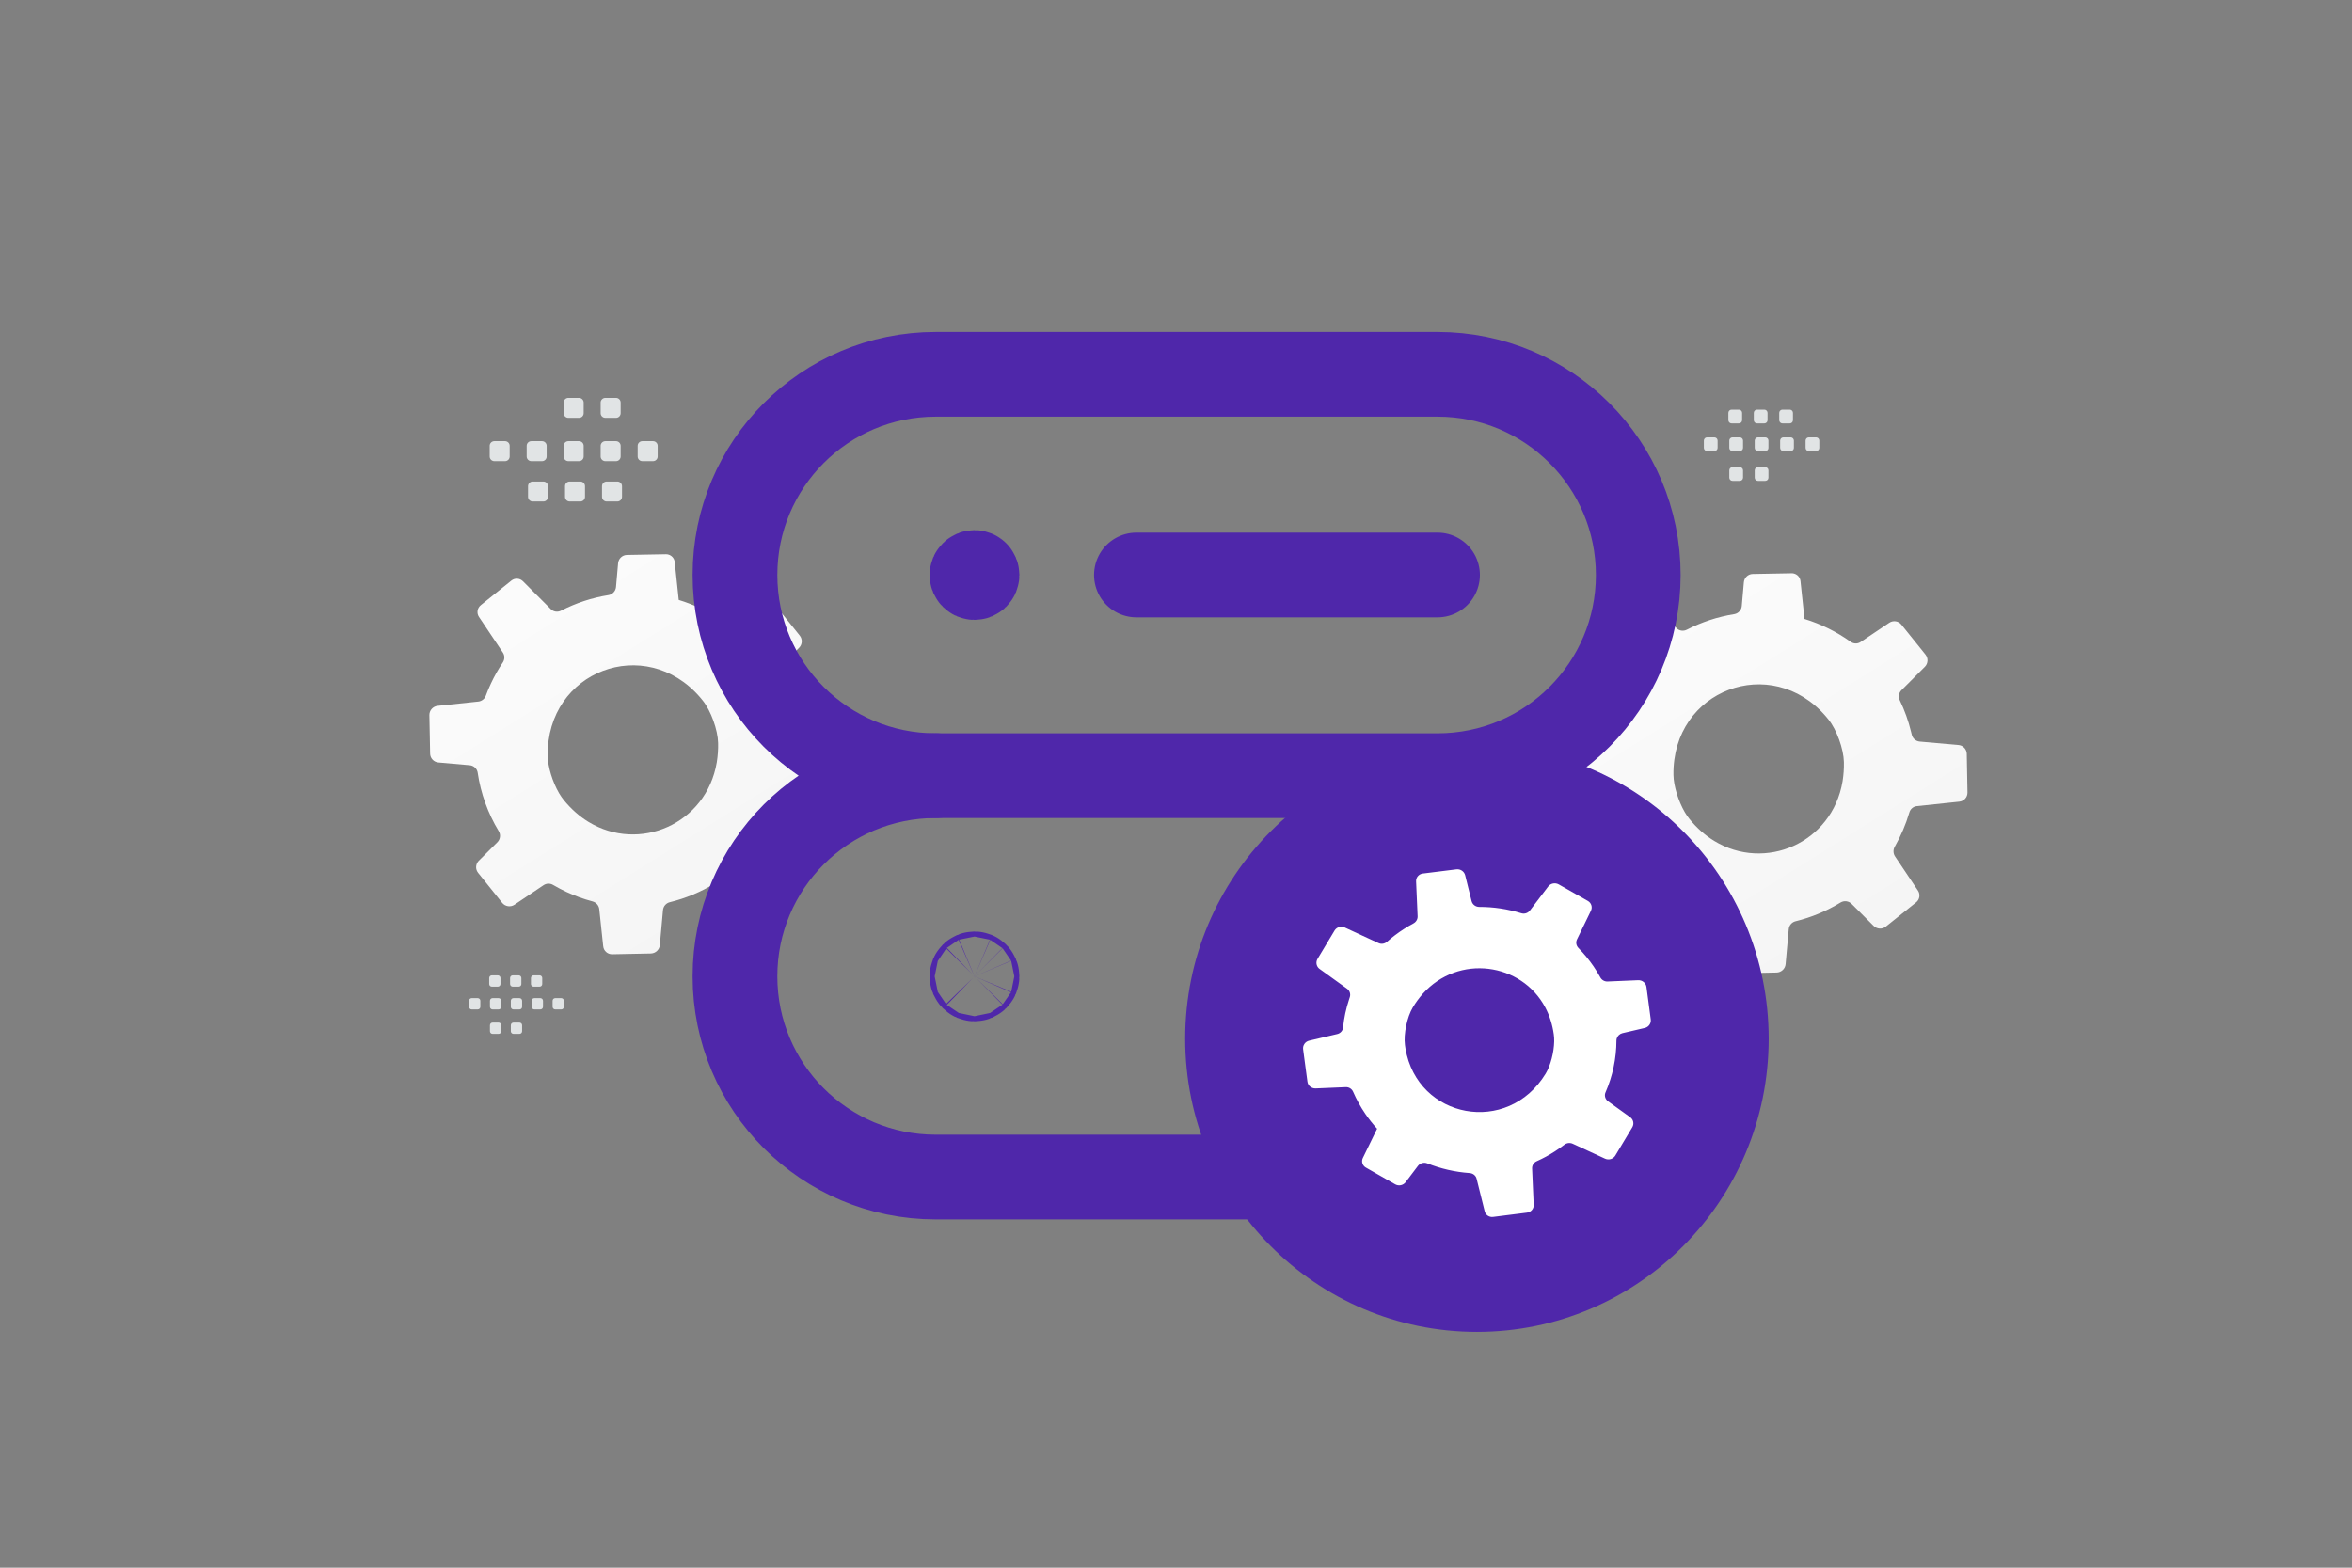 <svg width="900" height="600" viewBox="0 0 900 600" fill="none" xmlns="http://www.w3.org/2000/svg">
<rect x="0" y="0" width="900" height="600" fill="#808080" stroke="none"/>
<g clip-path="url(#clip0_1235_19349)">
<path d="M595.079 280.973L595.36 295.41L595.368 295.753C595.387 296.599 595.716 297.408 596.294 298.026C596.872 298.644 597.657 299.027 598.5 299.103L610.516 300.164C610.715 300.182 610.907 300.214 611.091 300.264C612.378 300.62 613.386 301.694 613.565 303.042C614.734 310.962 617.474 318.568 621.625 325.413C621.794 325.699 621.917 326.001 622 326.305C622.149 326.889 622.145 327.501 621.989 328.083C621.832 328.665 621.528 329.196 621.106 329.626L613.967 336.731C613.518 337.189 613.204 337.761 613.058 338.385C612.912 339.009 612.941 339.662 613.14 340.271C613.272 340.635 613.458 341.003 613.719 341.334L622.945 352.83C623.498 353.516 624.289 353.97 625.161 354.101C626.033 354.232 626.922 354.031 627.653 353.537L638.777 346.066C639.313 345.706 639.941 345.507 640.587 345.491C641.233 345.475 641.87 345.643 642.424 345.976C644.073 346.942 645.766 347.833 647.496 348.645C650.715 350.15 654.063 351.365 657.498 352.276L657.513 352.284C658.197 352.46 658.811 352.842 659.272 353.378C659.733 353.913 660.019 354.577 660.092 355.28L661.523 368.794L661.602 369.473C661.769 371.212 663.273 372.554 665.047 372.515L679.814 372.217C681.611 372.168 683.105 370.79 683.267 368.997L684.468 355.629C684.529 354.907 684.817 354.223 685.291 353.675C685.764 353.126 686.399 352.742 687.105 352.577C693.171 351.09 698.97 348.671 704.295 345.408C704.956 345.009 705.733 344.843 706.5 344.938C707.266 345.033 707.979 345.382 708.524 345.93L716.955 354.358C717.569 354.972 718.388 355.337 719.256 355.383C720.123 355.429 720.976 355.153 721.652 354.607L733.219 345.342C733.875 344.815 734.31 344.062 734.437 343.23C734.564 342.399 734.375 341.55 733.907 340.851L725.153 327.781C724.788 327.237 724.582 326.602 724.558 325.947C724.534 325.292 724.694 324.644 725.019 324.075C727.386 319.937 729.263 315.538 730.611 310.965C730.989 309.631 732.128 308.653 733.508 308.524L749.768 306.809C750.627 306.717 751.421 306.307 751.993 305.659C752.566 305.011 752.875 304.173 752.861 303.309L752.586 288.497C752.564 287.738 752.294 287.007 751.817 286.417C751.34 285.826 750.682 285.408 749.945 285.227C749.791 285.192 749.622 285.151 749.454 285.147L734.616 283.827C733.236 283.711 732.057 282.802 731.633 281.491C731.592 281.376 731.55 281.264 731.533 281.142C731.454 280.784 731.385 280.449 731.269 280.094C730.265 275.92 728.817 271.865 726.948 268C726.302 266.717 726.583 265.15 727.628 264.127L736.541 255.21C737.807 253.952 737.908 251.922 736.785 250.529L734.738 247.969L727.569 239.056C726.453 237.648 724.442 237.351 722.938 238.347L711.98 245.706C710.813 246.502 709.291 246.452 708.145 245.633C702.775 241.781 696.812 238.831 690.492 236.901L690.197 234.065L688.963 222.429C688.896 221.735 688.613 221.08 688.155 220.555C687.697 220.029 687.086 219.661 686.408 219.5C686.119 219.427 685.822 219.396 685.525 219.409L670.659 219.68C668.9 219.726 667.466 221.095 667.297 222.828L666.492 231.964C666.355 233.504 665.165 234.799 663.633 235.047C657.307 236.057 651.182 238.065 645.485 240.994C644.141 241.687 642.536 241.448 641.521 240.391L630.863 229.735C630.283 229.161 629.512 228.82 628.697 228.777C627.882 228.734 627.08 228.992 626.443 229.502L614.764 238.886C613.377 239.993 613.076 241.967 614.063 243.409L623.174 257.004C623.969 258.169 623.956 259.69 623.159 260.866C621.456 263.375 619.95 266.067 618.616 268.919C617.903 270.438 617.254 271.986 616.67 273.559C616.445 274.158 616.059 274.683 615.555 275.078C615.051 275.472 614.448 275.719 613.813 275.793L598.225 277.442C597.355 277.533 596.55 277.945 595.968 278.598C595.386 279.251 595.069 280.098 595.079 280.973ZM655.95 321.842C652.544 319.762 649.352 316.989 646.49 313.464C645.874 312.723 645.278 311.823 644.694 310.85C642.236 306.627 640.411 300.812 640.347 296.555C639.912 263.986 677.719 249.872 698.682 274.189C699.021 274.593 699.362 274.996 699.694 275.416C702.816 279.308 705.446 286.631 705.567 291.613C705.627 294.116 705.453 296.619 705.049 299.09C701.021 322.725 675.359 333.676 655.95 321.842Z" fill="url(#paint0_linear_1235_19349)"/>
<path d="M164.302 273.686L164.583 288.123L164.591 288.466C164.61 289.312 164.94 290.121 165.517 290.739C166.095 291.357 166.88 291.741 167.723 291.816L179.739 292.877C179.938 292.895 180.13 292.927 180.315 292.976C181.601 293.333 182.609 294.406 182.788 295.754C183.957 303.674 186.697 311.28 190.849 318.125C191.017 318.412 191.14 318.714 191.223 319.018C191.372 319.602 191.368 320.214 191.212 320.796C191.055 321.377 190.751 321.909 190.329 322.338L183.191 329.443C182.742 329.901 182.428 330.473 182.282 331.097C182.136 331.722 182.164 332.374 182.363 332.983C182.495 333.348 182.681 333.716 182.942 334.046L192.168 345.543C192.721 346.23 193.512 346.683 194.384 346.814C195.256 346.945 196.145 346.744 196.876 346.25L208 338.779C208.536 338.419 209.164 338.219 209.81 338.203C210.456 338.187 211.093 338.356 211.647 338.689C213.297 339.655 214.99 340.545 216.72 341.358C219.94 342.862 223.286 344.077 226.721 344.989L226.736 344.996C227.42 345.173 228.034 345.555 228.495 346.09C228.956 346.626 229.242 347.289 229.315 347.992L230.746 361.506L230.826 362.185C230.992 363.924 232.497 365.266 234.27 365.227L249.037 364.929C250.834 364.88 252.328 363.503 252.49 361.709L253.691 348.342C253.752 347.62 254.04 346.936 254.514 346.387C254.987 345.839 255.622 345.455 256.328 345.289C262.394 343.802 268.193 341.384 273.518 338.121C274.18 337.722 274.956 337.557 275.723 337.651C276.49 337.746 277.203 338.095 277.748 338.642L286.178 347.071C286.792 347.685 287.612 348.05 288.479 348.096C289.346 348.142 290.2 347.865 290.875 347.319L302.442 338.055C303.098 337.529 303.533 336.775 303.661 335.943C303.788 335.111 303.599 334.262 303.13 333.563L294.376 320.493C294.011 319.949 293.805 319.314 293.781 318.66C293.757 318.005 293.917 317.357 294.242 316.788C296.61 312.65 298.486 308.25 299.834 303.677C300.212 302.344 301.351 301.366 302.731 301.237L318.991 299.521C319.85 299.429 320.644 299.019 321.217 298.371C321.789 297.724 322.098 296.885 322.084 296.021L321.809 281.21C321.787 280.451 321.518 279.72 321.041 279.13C320.564 278.539 319.906 278.121 319.169 277.939C319.014 277.904 318.845 277.864 318.677 277.86L303.839 276.539C302.46 276.424 301.281 275.514 300.856 274.203C300.815 274.089 300.773 273.977 300.756 273.854C300.677 273.497 300.608 273.162 300.492 272.806C299.489 268.632 298.04 264.577 296.171 260.712C295.525 259.43 295.806 257.863 296.851 256.84L305.764 247.922C307.03 246.664 307.131 244.635 306.008 243.242L303.961 240.681L296.792 231.768C295.677 230.361 293.665 230.063 292.161 231.059L281.203 238.419C280.037 239.215 278.514 239.164 277.368 238.345C274.302 236.146 271.039 234.238 267.619 232.644C265.059 231.449 262.418 230.436 259.715 229.614L259.42 226.777L258.186 215.142C258.119 214.448 257.837 213.793 257.378 213.268C256.92 212.743 256.309 212.374 255.631 212.213C255.343 212.139 255.045 212.109 254.748 212.122L239.882 212.392C238.123 212.439 236.689 213.808 236.52 215.541L235.715 224.676C235.578 226.217 234.388 227.511 232.857 227.759C226.531 228.771 220.405 230.778 214.708 233.707C213.365 234.4 211.759 234.16 210.745 233.103L200.086 222.448C199.506 221.874 198.735 221.533 197.92 221.49C197.105 221.447 196.303 221.705 195.666 222.215L183.987 231.599C182.6 232.705 182.299 234.68 183.286 236.121L192.398 249.717C193.192 250.881 193.179 252.402 192.382 253.579C190.679 256.088 189.173 258.78 187.839 261.631C187.126 263.15 186.477 264.699 185.894 266.272C185.669 266.871 185.283 267.397 184.779 267.79C184.275 268.184 183.672 268.432 183.036 268.505L167.448 270.155C166.578 270.245 165.773 270.658 165.191 271.311C164.609 271.964 164.292 272.811 164.302 273.686ZM225.173 314.555C221.768 312.475 218.575 309.701 215.714 306.176C215.097 305.436 214.501 304.535 213.918 303.563C211.459 299.339 209.634 293.524 209.57 289.267C209.135 256.699 246.942 242.584 267.905 266.901C268.244 267.305 268.585 267.708 268.917 268.129C272.039 272.021 274.669 279.343 274.79 284.325C274.85 286.828 274.676 289.331 274.272 291.802C270.244 315.437 244.582 326.389 225.173 314.555Z" fill="url(#paint1_linear_1235_19349)"/>
<path d="M550.074 143.252H358.048C315.629 143.252 281.237 177.644 281.237 220.062C281.237 262.481 315.629 296.873 358.048 296.873H550.074C592.493 296.873 626.885 262.481 626.885 220.062C626.885 177.644 592.493 143.252 550.074 143.252V143.252Z" stroke="#4F27AA" stroke-width="32.421" stroke-linecap="round" stroke-linejoin="round"/>
<path d="M358.047 296.871C315.628 296.871 281.236 331.263 281.236 373.682C281.236 416.1 315.628 450.492 358.047 450.492H492.465" stroke="#4F27AA" stroke-width="32.421" stroke-linecap="round" stroke-linejoin="round"/>
<path fill-rule="evenodd" clip-rule="evenodd" d="M565.154 509.75C503.506 509.75 453.513 459.505 453.513 397.545C453.513 335.586 503.506 285.34 565.154 285.34C626.824 285.34 676.795 335.586 676.795 397.545C676.795 459.505 626.824 509.75 565.154 509.75Z" fill="#4F27AA"/>
<path d="M618.104 442.275L624.461 431.668L624.611 431.415C624.981 430.793 625.104 430.055 624.953 429.347C624.803 428.639 624.392 428.014 623.801 427.596L615.328 421.501C615.191 421.403 615.062 421.294 614.944 421.174C614.148 420.345 613.885 419.119 614.365 418.061C617.092 411.81 618.51 405.067 618.532 398.247C618.537 397.964 618.583 397.69 618.659 397.433C618.96 396.454 619.791 395.674 620.835 395.418L629.387 393.423C629.924 393.294 630.416 393.021 630.809 392.632C631.201 392.244 631.48 391.755 631.614 391.219C631.687 390.881 631.705 390.534 631.666 390.191L630.019 377.756C629.82 376.227 628.432 375.083 626.832 375.156L615.143 375.652C614.584 375.678 614.029 375.546 613.541 375.272C613.053 374.998 612.652 374.592 612.384 374.101C611.593 372.667 610.737 371.27 609.818 369.915C608.098 367.391 606.157 365.026 604.016 362.848L604.008 362.836C603.127 361.938 602.904 360.636 603.448 359.517L608.529 349.072L608.778 348.543C609.445 347.207 608.934 345.566 607.594 344.809L596.453 338.482C595.092 337.721 593.352 338.059 592.416 339.29L585.441 348.463C585.059 348.963 584.531 349.332 583.93 349.52C583.33 349.707 582.686 349.704 582.087 349.511C576.882 347.901 571.463 347.088 566.015 347.099C564.628 347.087 563.427 346.17 563.1 344.846L560.65 334.991C560.272 333.491 558.813 332.531 557.263 332.729L544.428 334.33C542.911 334.524 541.803 335.815 541.873 337.287L542.453 350.655C542.508 351.787 541.888 352.85 540.867 353.405C539.596 354.084 538.354 354.815 537.144 355.597C534.889 357.049 532.746 358.67 530.736 360.446C530.3 360.841 529.757 361.097 529.175 361.184C528.593 361.271 527.999 361.184 527.467 360.934L514.568 354.975C513.141 354.326 511.462 354.835 510.671 356.146L504.14 367.021C503.811 367.58 503.68 368.234 503.767 368.876C503.854 369.519 504.154 370.114 504.62 370.566C504.719 370.659 504.826 370.764 504.95 370.841L515.408 378.375C516.384 379.07 516.848 380.252 516.569 381.392C516.547 381.493 516.527 381.593 516.484 381.69C516.38 381.984 516.28 382.258 516.205 382.568C515.055 386.038 514.29 389.625 513.924 393.263C513.822 394.481 512.9 395.494 511.656 395.774L500.957 398.299C499.442 398.651 498.443 400.08 498.646 401.589L499.007 404.355L500.297 414.003C500.488 415.519 501.852 416.626 503.426 416.57L514.94 416.082C515.533 416.052 516.121 416.204 516.626 416.517C517.131 416.831 517.528 417.29 517.765 417.835C519.052 420.796 520.616 423.628 522.437 426.294C523.804 428.299 525.312 430.205 526.95 431.996L525.879 434.186L521.507 443.181C521.241 443.714 521.154 444.318 521.257 444.905C521.359 445.491 521.648 446.029 522.079 446.44C522.256 446.621 522.463 446.767 522.695 446.896L533.897 453.287C534.541 453.644 535.291 453.76 536.012 453.614C536.734 453.469 537.38 453.07 537.835 452.491L542.59 446.215C543.393 445.157 544.869 444.745 546.123 445.243C551.308 447.315 556.784 448.571 562.354 448.966C563.67 449.058 564.758 449.944 565.033 451.161L568.13 463.62C568.486 465.011 569.847 465.929 571.319 465.748L584.29 464.109C585.827 463.92 586.95 462.62 586.87 461.136L586.263 447.228C586.201 446.03 586.903 444.932 588.031 444.431C590.477 443.339 592.834 442.058 595.08 440.598C596.3 439.811 597.488 438.975 598.64 438.091C599.084 437.755 599.61 437.544 600.164 437.482C600.717 437.419 601.278 437.507 601.786 437.735L614.154 443.444C615.588 444.106 617.289 443.602 618.104 442.275ZM591.327 385.63C592.919 388.649 594.037 392.078 594.566 395.905C594.688 396.716 594.724 397.634 594.716 398.598C594.627 402.754 593.343 407.785 591.454 410.904C576.965 434.743 542.368 428.239 537.805 401.294C537.736 400.851 537.666 400.407 537.609 399.955C537.052 395.745 538.423 389.264 540.599 385.593C541.695 383.745 542.963 382.004 544.386 380.394C558.137 365.018 582.244 368.438 591.327 385.63Z" fill="white"/>
<path d="M434.857 220.062H550.073M373.581 219.39C373.672 219.478 373.744 219.585 373.794 219.702C373.843 219.819 373.869 219.945 373.869 220.072C373.869 220.199 373.843 220.325 373.794 220.442C373.744 220.559 373.672 220.665 373.581 220.754C373.492 220.845 373.386 220.917 373.269 220.967C373.152 221.016 373.026 221.042 372.899 221.042C372.772 221.042 372.646 221.016 372.529 220.967C372.412 220.917 372.306 220.845 372.217 220.754C372.126 220.665 372.054 220.559 372.004 220.442C371.955 220.325 371.929 220.199 371.929 220.072C371.929 219.945 371.955 219.819 372.004 219.702C372.054 219.585 372.126 219.478 372.217 219.39C372.306 219.299 372.412 219.226 372.529 219.177C372.646 219.127 372.772 219.102 372.899 219.102C373.026 219.102 373.152 219.127 373.269 219.177C373.386 219.226 373.492 219.299 373.581 219.39M373.581 373.011C373.672 373.099 373.744 373.206 373.794 373.323C373.843 373.44 373.869 373.566 373.869 373.693C373.869 373.82 373.843 373.946 373.794 374.063C373.744 374.18 373.672 374.286 373.581 374.375C373.492 374.466 373.386 374.538 373.269 374.588C373.152 374.637 373.026 374.663 372.899 374.663C372.772 374.663 372.646 374.637 372.529 374.588C372.412 374.538 372.306 374.466 372.217 374.375C372.126 374.286 372.054 374.18 372.004 374.063C371.955 373.946 371.929 373.82 371.929 373.693C371.929 373.566 371.955 373.44 372.004 373.323C372.054 373.206 372.126 373.099 372.217 373.011C372.306 372.92 372.412 372.847 372.529 372.798C372.646 372.748 372.772 372.723 372.899 372.723C373.026 372.723 373.152 372.748 373.269 372.798C373.386 372.847 373.492 372.92 373.581 373.011Z" stroke="#4F27AA" stroke-width="32.421" stroke-linecap="round" stroke-linejoin="round"/>
<path fill-rule="evenodd" clip-rule="evenodd" d="M189.16 168.851H193.242C194.229 168.851 195.024 169.654 195.024 170.633V174.715C195.024 175.702 194.221 176.497 193.242 176.497H189.16C188.688 176.496 188.236 176.307 187.902 175.974C187.568 175.64 187.38 175.188 187.378 174.715V170.633C187.377 170.399 187.423 170.167 187.512 169.951C187.602 169.734 187.733 169.538 187.899 169.372C188.064 169.207 188.261 169.075 188.477 168.986C188.694 168.897 188.926 168.851 189.16 168.851ZM203.314 168.851H207.396C208.375 168.851 209.178 169.654 209.178 170.633V174.715C209.178 175.702 208.375 176.497 207.396 176.497H203.314C202.842 176.496 202.39 176.307 202.056 175.974C201.722 175.64 201.534 175.188 201.532 174.715V170.633C201.532 169.654 202.335 168.851 203.314 168.851ZM217.476 168.851H221.559C222.537 168.851 223.34 169.654 223.34 170.633V174.715C223.34 175.702 222.537 176.497 221.559 176.497H217.476C217.004 176.496 216.552 176.307 216.218 175.973C215.885 175.64 215.696 175.187 215.695 174.715V170.633C215.694 170.399 215.74 170.167 215.829 169.951C215.918 169.735 216.049 169.538 216.215 169.372C216.38 169.207 216.577 169.075 216.793 168.986C217.01 168.897 217.242 168.851 217.476 168.851ZM231.63 168.851H235.712C236.691 168.851 237.494 169.654 237.494 170.633V174.715C237.494 175.702 236.691 176.497 235.712 176.497H231.63C231.157 176.497 230.702 176.31 230.367 175.976C230.031 175.642 229.842 175.189 229.84 174.715V170.633C229.845 170.161 230.035 169.709 230.37 169.376C230.705 169.042 231.157 168.854 231.63 168.851ZM245.784 168.851H249.866C250.853 168.851 251.656 169.654 251.656 170.633V174.715C251.656 175.702 250.853 176.497 249.866 176.497H245.784C245.312 176.496 244.86 176.307 244.526 175.974C244.192 175.64 244.004 175.188 244.002 174.715V170.633C244.002 169.654 244.805 168.851 245.784 168.851ZM203.833 184.285H207.915C208.894 184.285 209.697 185.088 209.697 186.067V190.157C209.697 191.136 208.894 191.939 207.915 191.939H203.833C203.36 191.939 202.907 191.751 202.573 191.417C202.239 191.083 202.051 190.63 202.051 190.157V186.075C202.05 185.841 202.095 185.608 202.184 185.391C202.273 185.174 202.404 184.976 202.569 184.81C202.735 184.643 202.932 184.511 203.149 184.421C203.366 184.331 203.598 184.285 203.833 184.285ZM217.987 184.285H222.069C223.048 184.285 223.851 185.088 223.851 186.067V190.157C223.851 191.136 223.048 191.939 222.069 191.939H217.987C217.515 191.938 217.063 191.749 216.729 191.416C216.395 191.082 216.207 190.63 216.205 190.157V186.075C216.203 185.841 216.248 185.608 216.337 185.391C216.426 185.173 216.557 184.976 216.723 184.809C216.889 184.643 217.086 184.511 217.303 184.421C217.52 184.331 217.752 184.285 217.987 184.285ZM232.14 184.285H236.223C237.21 184.285 238.013 185.088 238.013 186.067V190.157C238.011 190.631 237.821 191.084 237.486 191.418C237.15 191.752 236.696 191.939 236.223 191.939H232.14C231.668 191.938 231.216 191.749 230.882 191.415C230.549 191.082 230.36 190.629 230.359 190.157V186.075C230.359 185.088 231.162 184.285 232.14 184.285ZM217.476 152.271H221.559C222.537 152.271 223.34 153.074 223.34 154.053V158.135C223.34 159.122 222.537 159.917 221.559 159.917H217.476C217.004 159.916 216.552 159.727 216.218 159.393C215.885 159.06 215.696 158.607 215.695 158.135V154.053C215.694 153.819 215.74 153.587 215.829 153.371C215.918 153.155 216.049 152.958 216.215 152.792C216.38 152.627 216.577 152.495 216.793 152.406C217.01 152.317 217.242 152.271 217.476 152.271ZM231.63 152.271H235.712C236.691 152.271 237.494 153.074 237.494 154.053V158.135C237.494 159.122 236.691 159.917 235.712 159.917H231.63C231.157 159.917 230.702 159.73 230.367 159.396C230.031 159.062 229.842 158.609 229.84 158.135V154.053C229.845 153.581 230.035 153.129 230.37 152.796C230.705 152.462 231.157 152.274 231.63 152.271ZM694.939 172.65H692.133C691.808 172.65 691.497 172.521 691.267 172.291C691.038 172.062 690.909 171.75 690.909 171.425V168.62C690.909 167.941 691.461 167.395 692.133 167.395H694.939C695.263 167.397 695.574 167.526 695.804 167.756C696.033 167.985 696.163 168.296 696.164 168.62V171.425C696.164 171.586 696.133 171.746 696.071 171.895C696.01 172.043 695.919 172.178 695.806 172.292C695.692 172.406 695.557 172.496 695.408 172.558C695.259 172.619 695.1 172.651 694.939 172.65ZM685.211 172.65H682.405C682.081 172.649 681.77 172.519 681.541 172.29C681.312 172.06 681.182 171.75 681.181 171.425V168.62C681.181 167.941 681.733 167.395 682.405 167.395H685.211C685.535 167.397 685.846 167.526 686.076 167.756C686.305 167.985 686.435 168.296 686.436 168.62V171.425C686.435 171.75 686.305 172.061 686.076 172.29C685.846 172.52 685.535 172.649 685.211 172.65ZM675.478 172.65H672.672C672.347 172.649 672.037 172.52 671.807 172.29C671.578 172.061 671.448 171.75 671.447 171.425V168.62C671.447 167.941 671.999 167.395 672.672 167.395H675.478C675.802 167.397 676.113 167.527 676.342 167.756C676.571 167.985 676.701 168.296 676.702 168.62V171.425C676.702 171.586 676.671 171.746 676.61 171.895C676.548 172.043 676.458 172.178 676.344 172.292C676.231 172.406 676.096 172.496 675.947 172.558C675.798 172.619 675.639 172.651 675.478 172.65ZM665.75 172.65H662.944C662.619 172.649 662.309 172.52 662.079 172.29C661.85 172.061 661.72 171.75 661.719 171.425V168.62C661.719 167.941 662.271 167.395 662.944 167.395H665.75C666.428 167.395 666.98 167.947 666.98 168.62V171.425C666.976 171.75 666.846 172.061 666.616 172.29C666.385 172.519 666.075 172.648 665.75 172.65ZM656.022 172.65H653.216C652.891 172.65 652.578 172.522 652.348 172.292C652.117 172.062 651.987 171.751 651.986 171.425V168.62C651.986 167.941 652.538 167.395 653.216 167.395H656.022C656.695 167.395 657.246 167.947 657.246 168.62V171.425C657.246 172.098 656.695 172.65 656.022 172.65ZM684.854 162.043H682.049C681.724 162.042 681.414 161.913 681.184 161.683C680.955 161.454 680.825 161.143 680.824 160.818V158.007C680.825 157.683 680.955 157.372 681.184 157.143C681.414 156.913 681.724 156.784 682.049 156.782H684.854C685.533 156.782 686.079 157.334 686.079 158.007V160.812C686.08 160.974 686.049 161.134 685.988 161.283C685.927 161.433 685.837 161.569 685.723 161.683C685.609 161.798 685.473 161.888 685.324 161.95C685.175 162.012 685.015 162.044 684.854 162.043ZM675.127 162.043H672.321C671.997 162.042 671.686 161.912 671.457 161.683C671.228 161.453 671.098 161.143 671.097 160.818V158.007C671.098 157.683 671.228 157.373 671.457 157.143C671.686 156.914 671.997 156.784 672.321 156.782H675.127C675.451 156.784 675.762 156.913 675.992 157.143C676.221 157.372 676.351 157.683 676.352 158.007V160.812C676.353 160.974 676.322 161.134 676.261 161.283C676.199 161.433 676.109 161.568 675.995 161.683C675.882 161.797 675.746 161.888 675.597 161.95C675.448 162.012 675.288 162.044 675.127 162.043ZM665.399 162.043H662.593C662.268 162.043 661.955 161.915 661.725 161.685C661.494 161.455 661.364 161.144 661.363 160.818V158.007C661.364 157.682 661.494 157.371 661.725 157.141C661.955 156.911 662.268 156.782 662.593 156.782H665.399C665.723 156.784 666.034 156.914 666.263 157.143C666.492 157.373 666.622 157.683 666.623 158.007V160.812C666.623 161.138 666.494 161.45 666.265 161.681C666.036 161.911 665.724 162.042 665.399 162.043ZM675.478 184.045H672.672C672.348 184.044 672.037 183.915 671.807 183.686C671.578 183.456 671.448 183.146 671.447 182.821V180.015C671.447 179.336 671.999 178.79 672.672 178.79H675.478C675.802 178.792 676.113 178.922 676.342 179.151C676.571 179.381 676.701 179.691 676.702 180.015V182.821C676.702 182.982 676.671 183.142 676.609 183.29C676.548 183.439 676.458 183.574 676.344 183.688C676.23 183.802 676.095 183.892 675.947 183.953C675.798 184.014 675.639 184.046 675.478 184.045ZM665.75 184.045H662.944C662.62 184.044 662.309 183.915 662.079 183.686C661.85 183.456 661.72 183.146 661.719 182.821V180.015C661.719 179.336 662.271 178.79 662.944 178.79H665.75C666.428 178.79 666.98 179.342 666.98 180.015V182.821C666.976 183.146 666.845 183.456 666.615 183.685C666.385 183.914 666.074 184.043 665.75 184.045ZM214.763 386.331H212.458C212.191 386.331 211.936 386.225 211.747 386.036C211.559 385.848 211.453 385.592 211.453 385.325V383.021C211.453 382.463 211.906 382.015 212.458 382.015H214.763C215.029 382.017 215.285 382.123 215.473 382.311C215.661 382.5 215.768 382.755 215.769 383.021V385.325C215.769 385.458 215.743 385.588 215.693 385.711C215.642 385.833 215.568 385.944 215.475 386.037C215.381 386.131 215.27 386.205 215.148 386.255C215.026 386.306 214.895 386.332 214.763 386.331ZM206.773 386.331H204.469C204.202 386.33 203.947 386.224 203.759 386.036C203.57 385.847 203.464 385.592 203.463 385.325V383.021C203.463 382.463 203.916 382.015 204.469 382.015H206.773C207.039 382.017 207.295 382.123 207.483 382.311C207.671 382.5 207.778 382.755 207.779 383.021V385.325C207.778 385.592 207.671 385.847 207.483 386.036C207.295 386.224 207.039 386.33 206.773 386.331ZM198.779 386.331H196.475C196.208 386.33 195.953 386.224 195.765 386.036C195.576 385.847 195.47 385.592 195.469 385.325V383.021C195.469 382.463 195.923 382.015 196.475 382.015H198.779C199.045 382.017 199.301 382.123 199.489 382.311C199.677 382.5 199.784 382.755 199.785 383.021V385.325C199.785 385.458 199.759 385.589 199.709 385.711C199.658 385.833 199.584 385.944 199.491 386.037C199.397 386.131 199.286 386.205 199.164 386.255C199.042 386.306 198.911 386.332 198.779 386.331ZM190.789 386.331H188.485C188.218 386.33 187.963 386.224 187.775 386.036C187.586 385.847 187.48 385.592 187.479 385.325V383.021C187.479 382.463 187.932 382.015 188.485 382.015H190.789C191.346 382.015 191.8 382.468 191.8 383.021V385.325C191.797 385.592 191.689 385.847 191.5 386.035C191.311 386.223 191.056 386.33 190.789 386.331ZM182.8 386.331H180.495C180.228 386.331 179.971 386.226 179.782 386.037C179.593 385.849 179.486 385.593 179.485 385.325V383.021C179.485 382.463 179.938 382.015 180.495 382.015H182.8C183.066 382.017 183.322 382.123 183.51 382.311C183.698 382.5 183.805 382.755 183.806 383.021V385.325C183.805 385.592 183.698 385.847 183.51 386.036C183.322 386.224 183.066 386.33 182.8 386.331ZM206.481 377.619H204.177C203.91 377.618 203.655 377.512 203.467 377.324C203.278 377.135 203.172 376.88 203.171 376.613V374.304C203.172 374.038 203.278 373.783 203.467 373.594C203.655 373.406 203.91 373.3 204.177 373.298H206.481C207.038 373.298 207.487 373.751 207.487 374.304V376.608C207.488 376.741 207.462 376.872 207.412 376.995C207.362 377.118 207.288 377.229 207.194 377.323C207.101 377.417 206.99 377.492 206.867 377.543C206.745 377.594 206.613 377.62 206.481 377.619ZM198.491 377.619H196.186C195.92 377.618 195.665 377.512 195.476 377.323C195.288 377.135 195.182 376.88 195.181 376.613V374.304C195.182 374.038 195.288 373.783 195.476 373.595C195.665 373.406 195.92 373.3 196.186 373.298H198.491C198.757 373.3 199.013 373.406 199.201 373.594C199.389 373.783 199.496 374.038 199.497 374.304V376.608C199.498 376.741 199.472 376.872 199.422 376.995C199.371 377.118 199.297 377.229 199.204 377.323C199.11 377.417 198.999 377.492 198.877 377.542C198.755 377.593 198.623 377.619 198.491 377.619ZM190.501 377.619H188.197C187.93 377.619 187.673 377.514 187.484 377.325C187.295 377.137 187.188 376.881 187.187 376.613V374.304C187.188 374.037 187.295 373.781 187.484 373.593C187.673 373.404 187.93 373.298 188.197 373.298H190.501C190.767 373.3 191.023 373.406 191.211 373.594C191.399 373.783 191.506 374.038 191.507 374.304V376.608C191.507 377.165 191.054 377.619 190.501 377.619ZM198.779 395.69H196.475C196.208 395.689 195.953 395.583 195.765 395.395C195.576 395.206 195.47 394.951 195.469 394.684V392.38C195.469 391.822 195.923 391.374 196.475 391.374H198.779C199.045 391.376 199.301 391.482 199.489 391.67C199.677 391.859 199.784 392.114 199.785 392.38V394.684C199.785 394.817 199.759 394.948 199.709 395.07C199.658 395.192 199.584 395.303 199.491 395.396C199.397 395.49 199.286 395.564 199.164 395.614C199.042 395.665 198.911 395.691 198.779 395.69ZM190.789 395.69H188.485C188.218 395.689 187.963 395.583 187.775 395.395C187.586 395.206 187.48 394.951 187.479 394.684V392.38C187.479 391.822 187.932 391.374 188.485 391.374H190.789C191.346 391.374 191.8 391.827 191.8 392.38V394.684C191.797 394.951 191.689 395.206 191.5 395.394C191.311 395.582 191.056 395.689 190.789 395.69Z" fill="#E1E4E5"/>
</g>
<defs>
<linearGradient id="paint0_linear_1235_19349" x1="583.99" y1="152.624" x2="804.06" y2="503.72" gradientUnits="userSpaceOnUse">
<stop stop-color="white"/>
<stop offset="1" stop-color="#EEEEEE"/>
</linearGradient>
<linearGradient id="paint1_linear_1235_19349" x1="153.213" y1="145.336" x2="373.283" y2="496.432" gradientUnits="userSpaceOnUse">
<stop stop-color="white"/>
<stop offset="1" stop-color="#EEEEEE"/>
</linearGradient>
<clipPath id="clip0_1235_19349">
<rect width="900" height="600" fill="white"/>
</clipPath>
</defs>
</svg>
